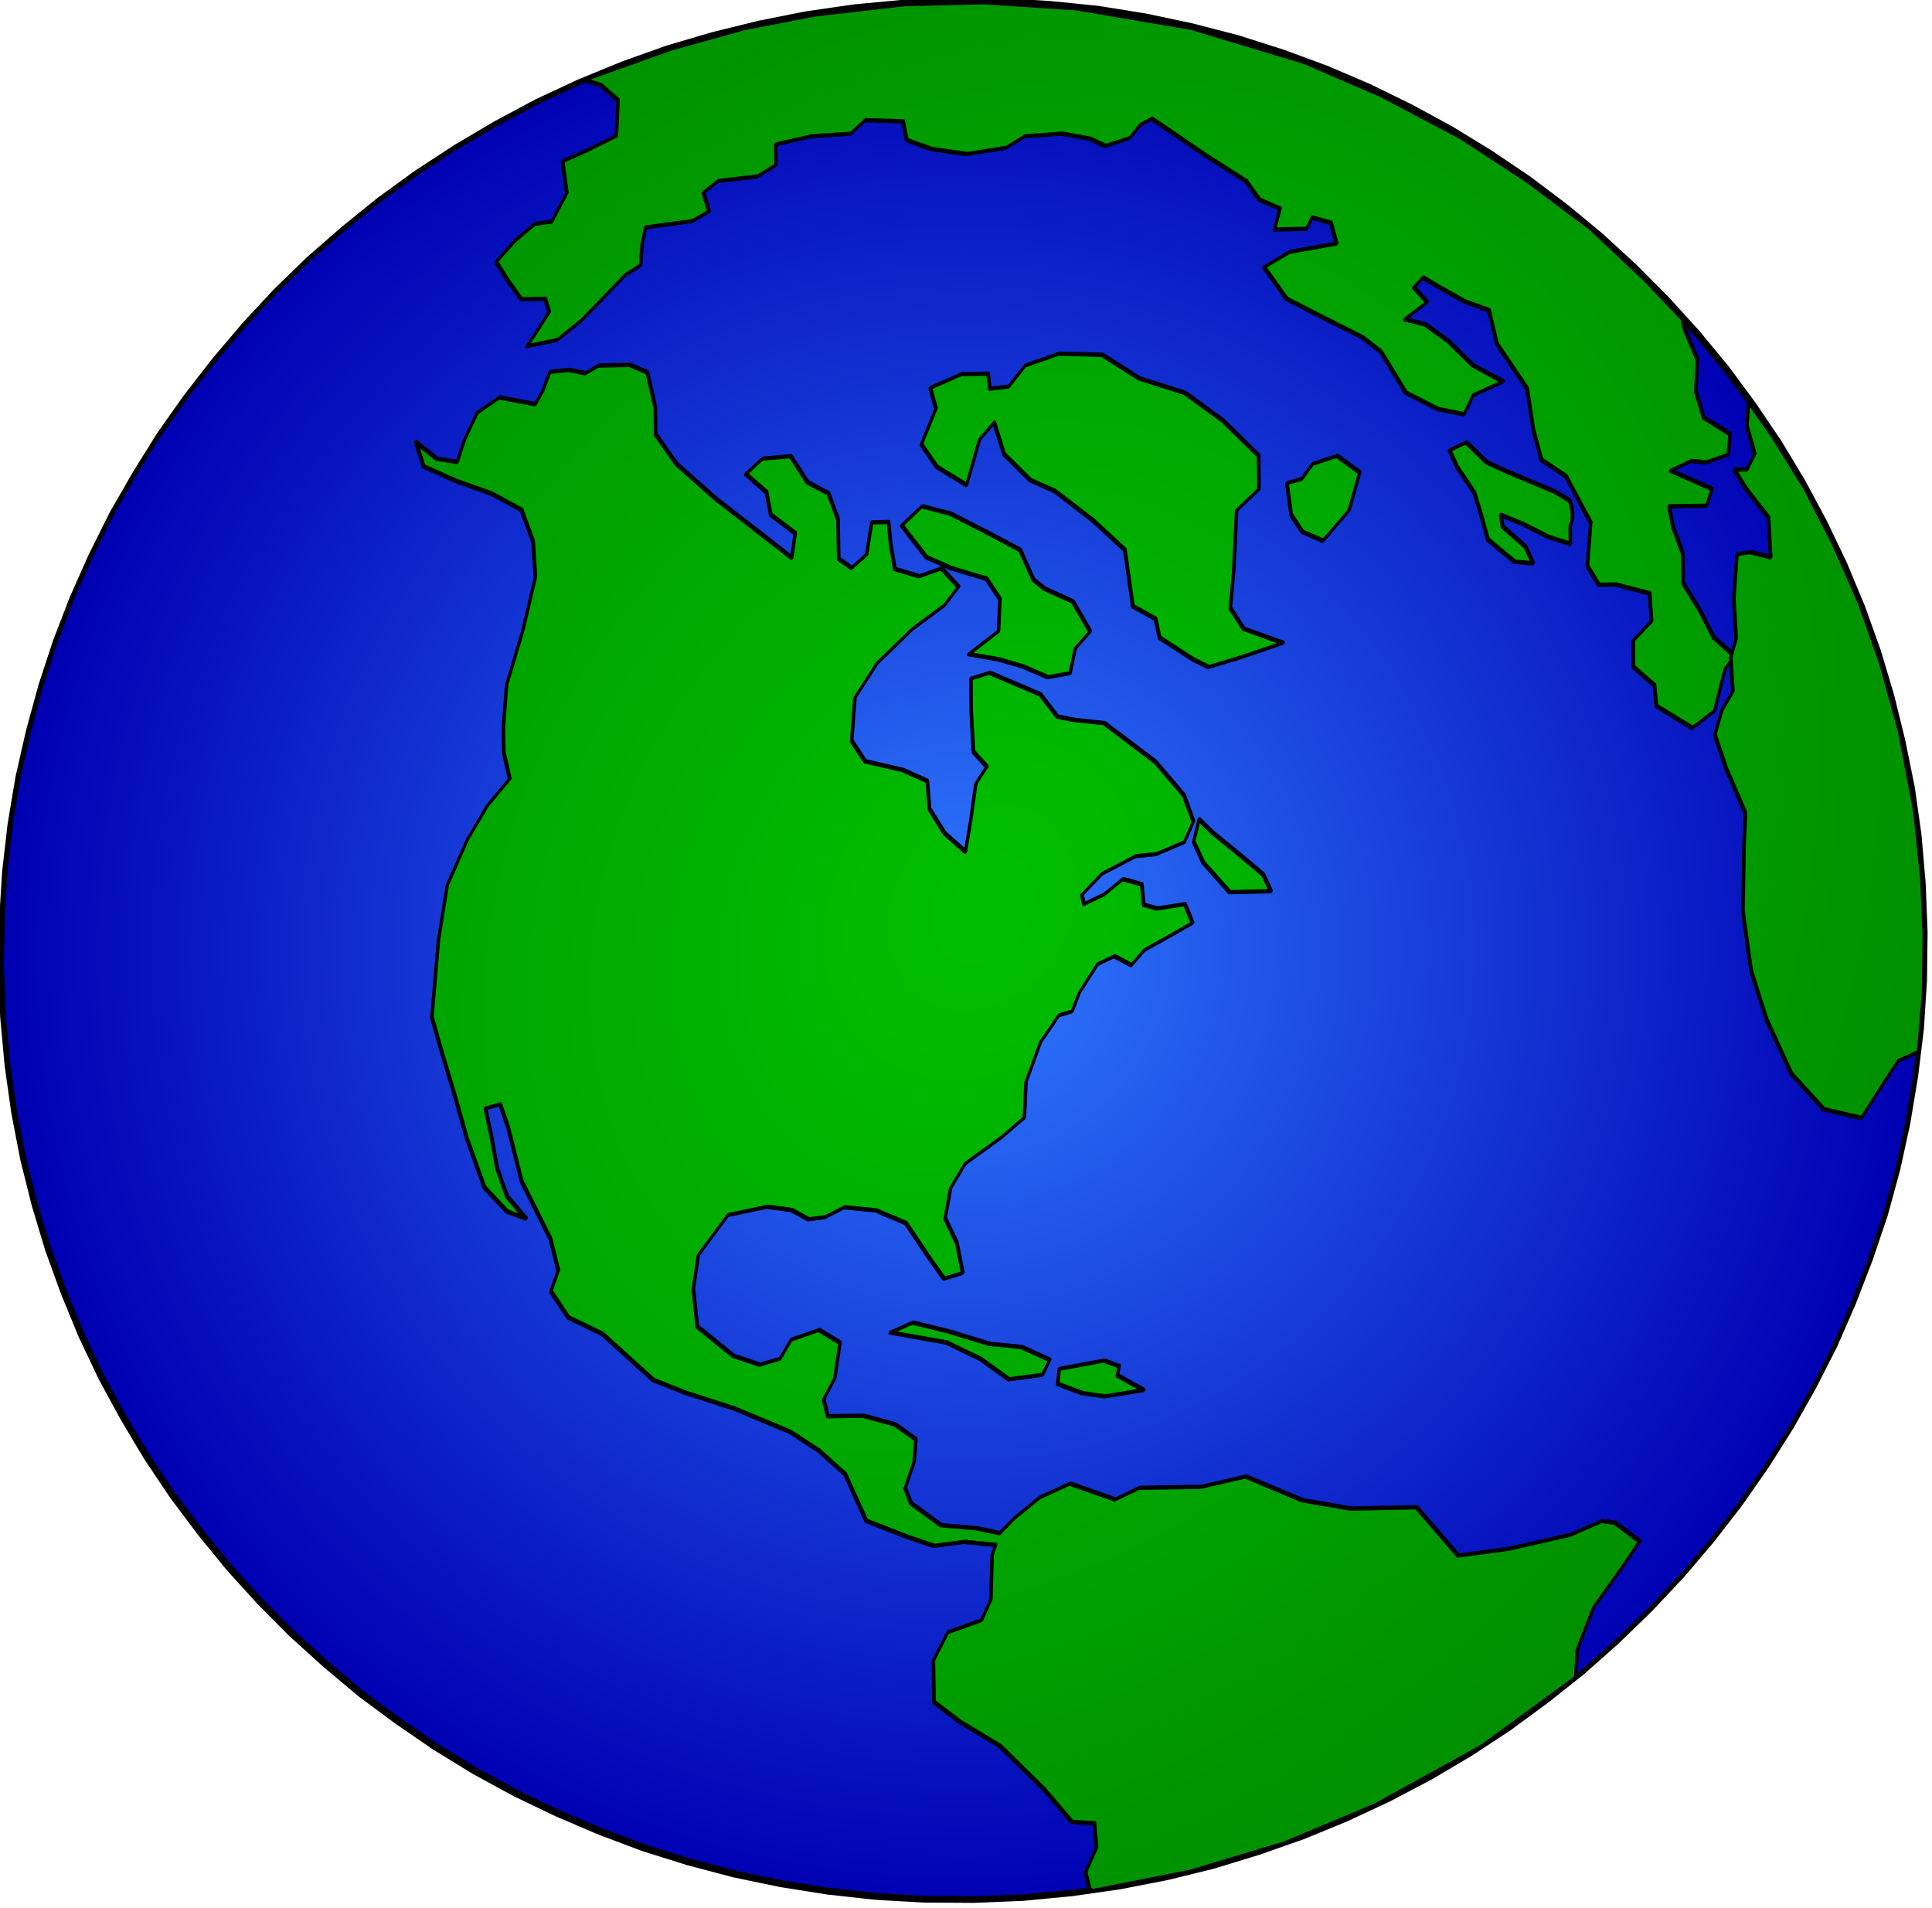 <?xml version="1.0" encoding="UTF-8" standalone="no"?>
<!-- Created with Inkscape (http://www.inkscape.org/) -->

<svg
   xmlns:dc="http://purl.org/dc/elements/1.1/"
   xmlns:cc="http://creativecommons.org/ns#"
   xmlns:rdf="http://www.w3.org/1999/02/22-rdf-syntax-ns#"
   xmlns:svg="http://www.w3.org/2000/svg"
   xmlns="http://www.w3.org/2000/svg"
   xmlns:xlink="http://www.w3.org/1999/xlink"
   xmlns:sodipodi="http://sodipodi.sourceforge.net/DTD/sodipodi-0.dtd"
   xmlns:inkscape="http://www.inkscape.org/namespaces/inkscape"
   width="128"
   height="126.414"
   viewBox="0 0 33.867 33.447"
   version="1.1"
   id="svg4654"
   inkscape:version="0.92.2 (5c3e80d, 2017-08-06)"
   sodipodi:docname="earth.svg">
  <defs
     id="defs4648">
    <radialGradient
       cx="221.614"
       cy="270.087"
       fx="221.614"
       fy="270.087"
       gradientTransform="scale(0.807,1.24)"
       gradientUnits="userSpaceOnUse"
       id="radialGradient37664"
       inkscape:collect="always"
       r="112.337"
       xlink:href="#linearGradient37658" />
    <linearGradient
       id="linearGradient37658">
      <stop
         id="stop37660"
         offset="0"
         style="stop-color:#2f7aff;stop-opacity:1;" />
      <stop
         id="stop37662"
         offset="1"
         style="stop-color:#0000b3;stop-opacity:1;" />
    </linearGradient>
    <radialGradient
       cx="202.063"
       cy="297.112"
       fx="205.177"
       fy="298.377"
       gradientTransform="scale(0.894,1.119)"
       gradientUnits="userSpaceOnUse"
       id="radialGradient1902"
       inkscape:collect="always"
       r="188.619"
       xlink:href="#linearGradient20137" />
    <linearGradient
       id="linearGradient20137">
      <stop
         id="stop20139"
         offset="0"
         style="stop-color:#00bf00;stop-opacity:1;" />
      <stop
         id="stop20141"
         offset="1"
         style="stop-color:#007500;stop-opacity:1;" />
    </linearGradient>
    <radialGradient
       cx="202.063"
       cy="297.112"
       fx="205.177"
       fy="298.377"
       gradientTransform="scale(0.894,1.119)"
       gradientUnits="userSpaceOnUse"
       id="radialGradient1904"
       inkscape:collect="always"
       r="188.619"
       xlink:href="#linearGradient20137" />
    <radialGradient
       cx="202.063"
       cy="297.112"
       fx="205.177"
       fy="298.377"
       gradientTransform="scale(0.894,1.119)"
       gradientUnits="userSpaceOnUse"
       id="radialGradient1906"
       inkscape:collect="always"
       r="188.619"
       xlink:href="#linearGradient20137" />
    <radialGradient
       cx="202.063"
       cy="297.112"
       fx="205.177"
       fy="298.377"
       gradientTransform="scale(0.894,1.119)"
       gradientUnits="userSpaceOnUse"
       id="radialGradient1908"
       inkscape:collect="always"
       r="188.619"
       xlink:href="#linearGradient20137" />
    <radialGradient
       cx="202.063"
       cy="297.112"
       fx="205.177"
       fy="298.377"
       gradientTransform="scale(0.894,1.119)"
       gradientUnits="userSpaceOnUse"
       id="radialGradient1910"
       inkscape:collect="always"
       r="188.619"
       xlink:href="#linearGradient20137" />
    <radialGradient
       cx="202.063"
       cy="297.112"
       fx="205.177"
       fy="298.377"
       gradientTransform="scale(0.894,1.119)"
       gradientUnits="userSpaceOnUse"
       id="radialGradient1912"
       inkscape:collect="always"
       r="188.619"
       xlink:href="#linearGradient20137" />
    <radialGradient
       cx="202.063"
       cy="297.112"
       fx="205.177"
       fy="298.377"
       gradientTransform="scale(0.894,1.119)"
       gradientUnits="userSpaceOnUse"
       id="radialGradient1914"
       inkscape:collect="always"
       r="188.619"
       xlink:href="#linearGradient20137" />
    <radialGradient
       cx="202.063"
       cy="297.112"
       fx="205.177"
       fy="298.377"
       gradientTransform="scale(0.894,1.119)"
       gradientUnits="userSpaceOnUse"
       id="radialGradient1916"
       inkscape:collect="always"
       r="188.619"
       xlink:href="#linearGradient20137" />
    <radialGradient
       cx="202.063"
       cy="297.112"
       fx="205.177"
       fy="298.377"
       gradientTransform="scale(0.894,1.119)"
       gradientUnits="userSpaceOnUse"
       id="radialGradient1918"
       inkscape:collect="always"
       r="188.619"
       xlink:href="#linearGradient20137" />
    <radialGradient
       cx="202.063"
       cy="297.112"
       fx="205.177"
       fy="298.377"
       gradientTransform="scale(0.894,1.119)"
       gradientUnits="userSpaceOnUse"
       id="radialGradient1920"
       inkscape:collect="always"
       r="188.619"
       xlink:href="#linearGradient20137" />
    <radialGradient
       cx="202.063"
       cy="297.112"
       fx="205.177"
       fy="298.377"
       gradientTransform="scale(0.894,1.119)"
       gradientUnits="userSpaceOnUse"
       id="radialGradient20143"
       inkscape:collect="always"
       r="188.619"
       xlink:href="#linearGradient20137" />
  </defs>
  <sodipodi:namedview
     id="base"
     pagecolor="#ffffff"
     bordercolor="#666666"
     borderopacity="1.0"
     inkscape:pageopacity="0.0"
     inkscape:pageshadow="2"
     inkscape:zoom="1.4"
     inkscape:cx="50.437448"
     inkscape:cy="-3.7230812"
     inkscape:document-units="mm"
     inkscape:current-layer="layer1"
     showgrid="false"
     inkscape:window-width="1920"
     inkscape:window-height="1025"
     inkscape:window-x="-8"
     inkscape:window-y="-8"
     inkscape:window-maximized="1"
     fit-margin-top="0"
     fit-margin-left="0"
     fit-margin-right="0"
     fit-margin-bottom="0"
     units="px" />
  <g
     inkscape:label="Layer 1"
     inkscape:groupmode="layer"
     id="layer1"
     transform="translate(239.939,-1.876)">
    <g
       transform="matrix(0.129,0,0,0.129,-258.825,-13.197)"
       id="g855">
      <polyline
         transform="matrix(0.76,-1.22,0.793,0.494,-124.12,298.679)"
         style="fill:url(#radialGradient37664);fill-opacity:1;stroke:#000000;stroke-width:0.688;stroke-linecap:round;stroke-linejoin:round;stroke-miterlimit:4"
         points="103.191,409.292   100.731,403.134 98.525,396.927 96.544,390.574 94.786,384.171   93.22,377.622 91.91,371.073 90.791,364.426 89.928,357.779   89.257,351.084 88.777,344.388 88.522,337.692 88.49,330.948   88.682,324.301 89.033,317.605 89.64,311.007 90.407,304.458   91.398,298.007 92.581,291.604 93.987,285.3 95.553,279.093   97.343,272.984 99.324,267.07 101.466,261.254 103.831,255.585   106.387,250.111 109.104,244.784 112.012,239.701 115.113,234.764   118.404,230.073 121.856,225.625 125.5,221.373 129.303,217.414   133.266,213.749 137.261,210.425 141.352,207.444 145.507,204.805   149.725,202.557 153.976,200.602 158.259,198.989 162.573,197.718   166.92,196.79 171.266,196.154 175.645,195.91 179.991,195.91   184.338,196.301 188.653,196.985 192.967,197.963 197.218,199.233   201.469,200.846 205.623,202.801 209.746,205 213.805,207.542   217.768,210.376 221.667,213.504 225.471,216.877 229.178,220.591   232.789,224.599 236.273,228.851 239.629,233.445 242.857,238.283   245.957,243.366 248.929,248.791 251.71,254.412 254.363,260.374   256.792,266.483 258.997,272.739 261.01,279.044 262.768,285.495   264.302,291.995 265.644,298.593 266.731,305.191 267.626,311.838   268.297,318.534 268.745,325.278 269,331.974 269.032,338.67   268.872,345.365 268.489,352.012 267.914,358.61 267.115,365.159   266.124,371.659 264.941,378.062 263.567,384.367 261.969,390.574   260.211,396.634 258.23,402.596 256.056,408.412 253.723,414.033   251.167,419.556 248.45,424.834 245.51,429.966 242.409,434.853   239.15,439.594 235.698,444.041 232.054,448.244 228.219,452.252   224.288,455.918 220.261,459.241 216.17,462.173 212.015,464.813   207.829,467.11 203.578,469.065 199.263,470.629 194.949,471.899   190.634,472.877 186.256,473.463 181.909,473.756 177.562,473.708   173.216,473.365 168.869,472.681 164.587,471.704 160.304,470.384   156.085,468.771 151.899,466.865 147.808,464.617 143.749,462.125   139.754,459.29 135.855,456.162 132.051,452.741 128.344,449.026   124.765,445.068 121.281,440.767 117.893,436.221 114.665,431.383   111.565,426.251 108.625,420.875 105.812,415.206 103.191,409.292 "
         id="polyline1560" />
      <g
         transform="matrix(1.42,0,0,1.42,15.322,-182.215)"
         style="fill:url(#radialGradient1902);fill-opacity:1;fill-rule:evenodd"
         inkscape:label="Continents"
         id="Continents">
        <polyline
           transform="matrix(0.536,-0.859,0.558,0.348,-98.209,338.694)"
           style="fill:url(#radialGradient1904);stroke:#000000;stroke-width:0.445;stroke-linecap:round;stroke-linejoin:round"
           points="132.818,384.611   131.828,384.953 128.184,388.228 126.075,388.667 123.422,385.442   120.418,385.833 117.126,389.107 116.838,393.897 116.902,400.641   115.656,409.292 114.409,415.352 115.432,418.236 113.578,420.386   111.054,420.924 109.903,422.732 109.871,423.172 116.295,433.729   123.262,443.162 130.837,451.421 140.904,460.072 151.195,466.425   153.529,464.47 157.683,463.249 162.509,463.688 165.322,463.835   165.577,459.388 165.066,457.628 162.381,454.793 158.163,448.244   155.095,442.526 156.884,433.68 153.497,425.665 151.739,419.018   150.812,410.221 147.744,405.48 144.58,397.953 142.438,395.852   141.448,389.058 138.859,386.419 135.887,384.855 133.969,384.22   133.202,380.994 131.668,376.351 131.924,370.926 132.85,369.069   135.407,368.141 137.293,366.625 137.453,362.911 136.558,358.317   134.736,353.967 135.887,352.159 138.124,351.914 141.256,349.813   141.224,346.245 139.051,343.557 136.973,343.655 135.471,341.602   134.864,337.643 135.407,330.948 138.22,327.575 141.192,325.572   145.89,326.158 148.511,330.361 149.47,333.636 149.566,336.422   150.588,338.328 152.314,339.892 153.656,344.046 154.136,348.738   152.666,353.772 151.579,357.73 152.985,359.588 155.095,356.557   156.469,353.234 159.154,351.572 161.87,351.475 165.865,353.967   168.518,355.238 171.458,352.696 175.389,351.426 178.457,351.621   179.416,352.941 181.302,352.403 184.498,352.452 185.968,353.918   186.096,356.704 187.95,357.144 190.602,359.392 192.552,361.005   193.67,358.61 191.913,355.482 191.561,353.576 193.095,351.768   192.584,349.031 190.442,347.907 188.621,346.147 189.26,345.17   191.977,346.05 195.045,348.835 196.259,351.23 198.624,353.772   200.734,353.283 202.364,350.057 203.61,343.997 204.153,334.711   202.907,330.752 202.332,328.406 203.258,324.594 202.459,316.677   201.053,314.819 198.496,317.312 195.3,320.782 194.789,323.568   192.871,323.519 189.739,325.669 186.895,327.478 187.342,323.47   188.525,319.756 190.666,317.312 190.315,313.451 189.132,308.124   190.091,304.898 193.734,301.966 197.601,302.063 202.108,303.774   205.56,305.876 207.797,306.218 208.436,302.699 206.678,300.548   206.039,296.981 207.797,294.586 209.491,292.582 208.628,290.529   205.783,292.386 203.962,291.556 204.057,289.259 207.189,286.131   208.787,282.954 208.628,279.533 209.874,275.427 208.276,272.153   206.199,271.273 205.783,275.232 204.185,277.48 203.93,281.927   201.788,283.394 202.715,269.514 203.546,261.938 204.888,257.051   206.998,254.998 209.427,251.284 209.171,248.596 207.541,244.735   206.263,243.708 205.687,241.362 204.601,239.212 202.715,239.798   201.277,239.896 200.03,234.96 197.697,233.396 194.917,233.885   192.744,234.716 191.977,231.93 192.264,228.069 190.698,230.903   191.146,235.986 191.913,241.362 192.104,246.347 190.155,250.208   187.406,253.239 182.548,255.78 177.339,257.979 173.695,260.912   171.746,262.867 169.956,265.604 166.696,264.919 162.925,265.066   158.291,266.092 153.465,269.22 146.945,274.352 145.091,277.48   141.671,283.443 138.955,288.037 135.919,293.95 135.12,298.593   135.503,301.477 136.334,297.42 138.092,294.048 140.361,290.871   142.311,287.988 143.365,289.503 141.959,292.191 138.284,298.056   135.088,306.071 132.946,309.492 130.901,310.176 129.686,314.331   130.07,319.756 128.919,329.628 129.495,334.516 130.677,341.798   131.604,350.546 131.54,355.482 130.965,360.565 128.28,366.772   129.047,373.126 129.654,377.084 131.476,380.457 132.818,384.611 "
           id="polyline1460" />
        <polyline
           transform="matrix(0.536,-0.859,0.558,0.348,-98.209,338.694)"
           style="fill:url(#radialGradient1906);stroke:#000000;stroke-width:0.445;stroke-linecap:round;stroke-linejoin:round"
           points="144.58,355.238   146.497,357.242 147.584,362.325 148.639,368.385 149.981,372.539   150.365,377.036 148.798,377.28 146.753,373.468 146.977,368.434   146.593,362.96 144.58,355.238 "
           id="polyline1464" />
        <polyline
           transform="matrix(0.536,-0.859,0.558,0.348,-98.209,338.694)"
           style="fill:url(#radialGradient1908);stroke:#000000;stroke-width:0.445;stroke-linecap:round;stroke-linejoin:round"
           points="150.109,378.893   148.83,379.87 149.31,383.585 150.173,386.615 152.634,390.965   152.506,386.566 153.337,386.077 153.017,383.78 150.109,378.893 "
           id="polyline1468" />
        <polyline
           transform="matrix(0.536,-0.859,0.558,0.348,-98.209,338.694)"
           style="fill:url(#radialGradient1910);stroke:#000000;stroke-width:0.445;stroke-linecap:round;stroke-linejoin:round"
           points="201.181,353.821   200.797,356.46 200.414,361.054 199.967,365.99 199.008,368.238   196.866,363.204 197.921,357.682 199.104,354.896 201.181,353.821 "
           id="polyline1472" />
        <polyline
           transform="matrix(0.536,-0.859,0.558,0.348,-98.209,338.694)"
           style="fill:url(#radialGradient1912);stroke:#000000;stroke-width:0.445;stroke-linecap:round;stroke-linejoin:round"
           points="204.633,320.342   203.993,316.774 202.907,312.669 206.231,314.575 208.883,312.278   209.842,309.052 208.915,303.823 208.564,299.962 209.874,294.488   212.431,295.514 213.262,299.571 213.581,305.387 213.837,310.958   212.111,314.917 211.952,317.019 212.335,321.466 210.801,325.914   208.692,325.376 206.454,326.647 205.016,324.203 204.633,320.342 "
           id="polyline1476" />
        <polyline
           transform="matrix(0.536,-0.859,0.558,0.348,-98.209,338.694)"
           style="fill:url(#radialGradient1914);stroke:#000000;stroke-width:0.445;stroke-linecap:round;stroke-linejoin:round"
           points="213.773,334.955   213.709,340.82 213.869,343.264 216.362,346.636 219.526,350.595   218.695,344.632 219.686,341.407 222.722,339.061 227.836,334.662   230.648,335.786 233.333,333.147 234.356,326.011 234.675,319.218   233.557,312.522 233.588,306.071 231.511,300.646 228.89,297.42   226.366,296.981 225.247,294.83 226.366,293.462 225.023,290.236   222.339,287.401 220.964,289.698 217.353,290.676 216.33,294.292   216.362,299.375 220.645,297.469 222.754,297.958 220.709,301.624   219.942,306.853 220.293,310.714 219.846,317.654 219.079,323.91   214.956,329.237 215.084,333 213.773,334.955 "
           id="polyline1480" />
        <polyline
           transform="matrix(0.536,-0.859,0.558,0.348,-98.209,338.694)"
           style="fill:url(#radialGradient1916);stroke:#000000;stroke-width:0.445;stroke-linecap:round;stroke-linejoin:round"
           points="232.534,338.767   230.201,341.749 229.402,344.437 229.721,347.662 233.461,348.542   237.04,346.929 237.232,342.873 235.378,340.478 233.62,340.283   232.534,338.767 "
           id="polyline1484" />
        <polyline
           transform="matrix(0.536,-0.859,0.558,0.348,-98.209,338.694)"
           style="fill:url(#radialGradient1918);stroke:#000000;stroke-width:0.445;stroke-linecap:round;stroke-linejoin:round"
           points="264.877,375.814   262.992,379.919 260.371,382.167 258.645,385.149 258.645,389.694   256.887,391.062 255.162,388.912 254.522,386.957 252.733,385.197   253.34,391.698 251.71,392.333 249.792,387.739 248.322,389.84   246.724,393.017 244.327,395.412 242.953,399.664 241.515,403.33   241.067,407.337 239.565,407.191 238.319,407.777 235.666,409.097   233.173,407.679 233.141,401.57 234.707,399.713 235.123,395.705   237.232,393.653 239.693,394.435 241.834,392.04 240.843,387.152   239.98,385.1 240.907,382.265 244.551,379.333 247.044,372.686   247.14,368.385 249.121,365.11 252.125,361.152 254.203,353.967   256.504,350.399 255.992,346.685 255.865,342.335 255.833,339.745   254.586,339.354 254.075,342.14 251.582,340.722 252.189,343.655   251.997,347.76 251.294,352.648 251.486,357.633 248.897,354.994   246.916,355.336 246.021,351.67 245.733,346.49 247.779,340.234   248.002,336.764 247.587,329.775 247.299,324.545 248.706,319.316   251.23,321.32 254.235,326.451 255.609,324.154 255.098,321.417   253.915,321.613 252.253,317.703 254.203,316.774 253.883,313.549   254.714,310.47 254.746,303.969 255.002,293.999 253.947,293.071   252.349,292.777 250.495,290.383 250.304,287.939 249.313,284.078   247.235,279.679 245.382,278.262 242.921,273.912 241.547,269.123   241.035,265.408 242.346,263.502 240.556,258.761 238.734,257.979   236.561,253.336 234.132,249.573 232.502,251.186 230.648,249.769   228.315,245.272 226.653,244.344 225.439,246.494 223.809,245.175   220.964,239.896 219.43,240.776 217.672,242.193 216.17,241.069   212.719,239.945 210.258,239.114 207.509,237.648 205.528,234.422   206.806,234.471 209.363,234.52 210.226,233.005 208.979,230.073   209.81,226.994 210.737,224.11 213.326,224.794 215.723,225.967   216.746,227.873 219.782,227.531 222.115,224.55 224.032,226.554   226.845,229.242 229.785,226.7 230.137,223.426 229.721,220.933   236.593,229.291 241.898,236.768 246.564,244.49 251.838,254.705   255.961,264.333 260.115,276.258 264.302,291.995 267.21,308.515   268.393,320.538 269,333.538 268.84,345.17 268.201,356.557   266.795,367.359 265.517,374.934 264.877,375.814 "
           id="polyline1488" />
        <polyline
           transform="matrix(0.536,-0.859,0.558,0.348,-98.209,338.694)"
           style="fill:url(#radialGradient1920);stroke:#000000;stroke-width:0.445;stroke-linecap:round;stroke-linejoin:round"
           points="244.775,357.779   243.304,356.313 242.346,358.512 241.131,362.667 239.917,364.817   238.063,367.945 237.615,372.93 238.414,375.325 239.373,373.126   239.853,368.727 240.684,367.603 241.067,371.122 241.291,375.129   241.834,378.453 243.336,376.987 243.528,376.938 243.72,376.889   243.912,376.791 244.071,376.645 244.391,376.351 244.679,376.009   244.934,375.618 245.126,375.325 245.222,375.129 245.286,375.032   245.254,372.49 244.487,365.159 244.199,361.885 244.775,357.779 "
           id="polyline1492" />
        <polyline
           transform="matrix(0.536,-0.859,0.558,0.348,-98.209,338.694)"
           style="fill:url(#radialGradient20143);stroke:#000000;stroke-width:0.445;stroke-linecap:round;stroke-linejoin:round"
           points="262.193,389.449   260.115,391.16 258.262,394.288 256.664,394.532 255.992,392.968   255.066,395.803 253.851,400.886 250.783,404.209 250.176,401.277   249.345,399.811 245.574,402.89 242.537,406.213 240.748,406.995   238.127,409.879 236.049,409.976 233.748,411.003 231.607,415.01   228.986,420.826 226.334,423.123 220.996,428.06 216.618,433.68   213.486,439.349 210.385,446.583 209.171,453.278 210.354,458.606   214.221,458.654 216.777,458.752 218.535,460.561 223.649,456.504   228.187,452.252 232.694,447.511 237.775,441.402 243.4,433.387   247.907,425.811 251.678,418.529 255.162,410.612 258.07,403.134   260.691,394.923 262.193,389.449 "
           id="polyline1496" />
      </g>
    </g>
  </g>
</svg>
